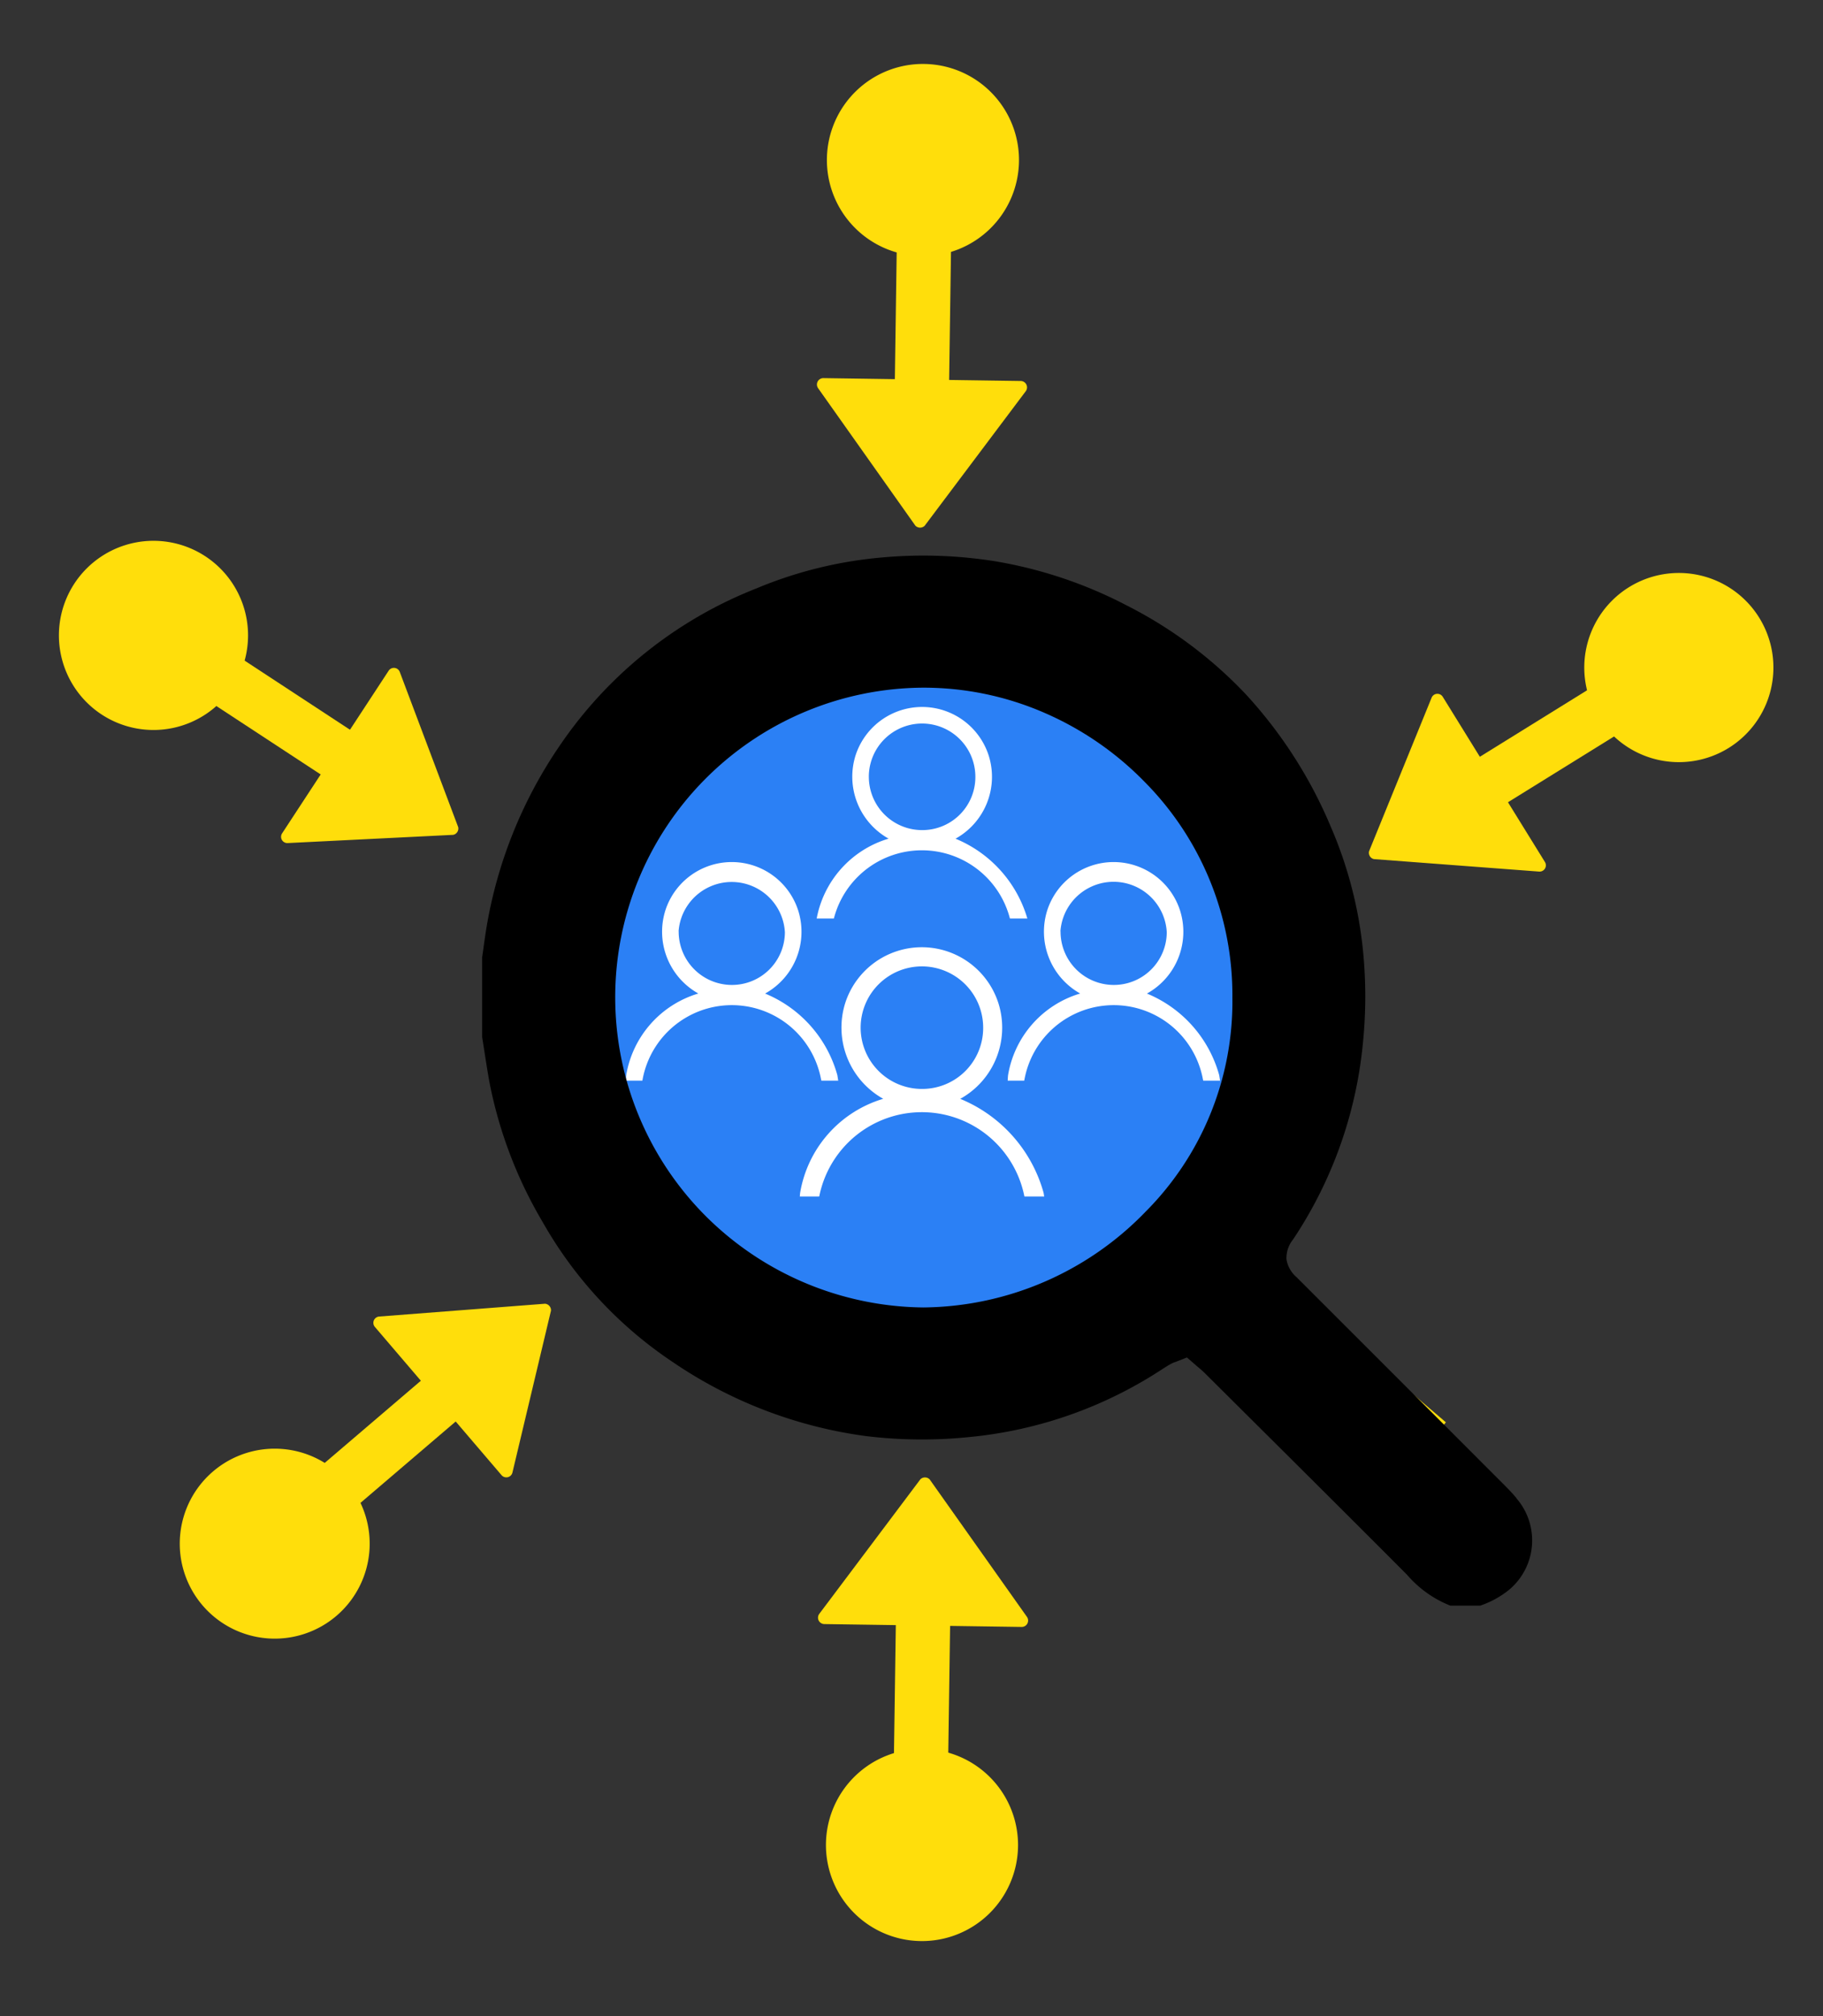 <svg id="Monitor_Impacts_icon" data-name="Monitor Impacts icon" xmlns="http://www.w3.org/2000/svg" xmlns:xlink="http://www.w3.org/1999/xlink" width="78.711" height="87.025" viewBox="0 0 78.711 87.025">
  <rect x="0" y="0" width="78.711" height="87.025" fill="#333333" stroke="none"/>
  <defs>
    <clipPath id="clip-path">
      <rect id="Rectangle_1130" data-name="Rectangle 1130" width="78.711" height="87.025" transform="translate(-8 -6)" fill="none"/>
    </clipPath>
  </defs>
  <g id="Group_1609" data-name="Group 1609" transform="translate(8 6)">
    <g id="Group_1608" data-name="Group 1608" transform="translate(0 0)" clip-path="url(#clip-path)">
      <path id="Path_7278" data-name="Path 7278" d="M411.8,94.133a4.083,4.083,0,1,1,5.621,1.321,4.083,4.083,0,0,1-5.621-1.321" transform="translate(-350.784 -69.167)" fill="#ffde0b"/>
      <rect id="Rectangle_1124" data-name="Rectangle 1124" width="9.842" height="2.308" transform="matrix(0.85, -0.527, 0.527, 0.85, 53.706, 28.024)" fill="#ffde0b"/>
      <path id="Path_7279" data-name="Path 7279" d="M346.788,125.969a.271.271,0,0,0-.482.041l-2.7,6.628a.28.28,0,0,0,.208.337l7.135.539a.271.271,0,0,0,.251-.413Z" transform="translate(-292.495 -101.891)" fill="#ffde0b"/>
      <path id="Path_7280" data-name="Path 7280" d="M32.219,321.793a4.1,4.1,0,1,0-.454,5.776,4.1,4.1,0,0,0,.454-5.776" transform="translate(-25.238 -263.82)" fill="#ffde0b"/>
      <rect id="Rectangle_1125" data-name="Rectangle 1125" width="9.876" height="2.315" transform="translate(4.627 58.338) rotate(-40.509)" fill="#ffde0b"/>
      <path id="Path_7281" data-name="Path 7281" d="M85.8,275.835a.272.272,0,0,1,.186-.448l7.159-.553a.281.281,0,0,1,.258.3l-1.663,6.985a.272.272,0,0,1-.472.114Z" transform="translate(-77.614 -224.557)" fill="#ffde0b"/>
      <rect id="Rectangle_1126" data-name="Rectangle 1126" width="2.315" height="9.876" transform="matrix(0.65, -0.76, 0.76, 0.65, 45.418, 50.736)" fill="#ffde0b"/>
      <path id="Path_7284" data-name="Path 7284" d="M205.363,403.792A4.147,4.147,0,1,0,209.449,408a4.147,4.147,0,0,0-4.087-4.206" transform="translate(-173.494 -334.297)" fill="#ffde0b"/>
      <rect id="Rectangle_1127" data-name="Rectangle 1127" width="9.996" height="2.344" transform="translate(30.572 71.528) rotate(-89.173)" fill="#ffde0b"/>
      <path id="Path_7285" data-name="Path 7285" d="M198.9,324.881a.276.276,0,0,1-.216-.441l4.366-5.81a.285.285,0,0,1,.4.006l4.2,5.934a.276.276,0,0,1-.229.435Z" transform="translate(-171.31 -260.776)" fill="#ffde0b"/>
      <path id="Path_7286" data-name="Path 7286" d="M208.226,8.293a4.147,4.147,0,1,0-4.087-4.206,4.147,4.147,0,0,0,4.087,4.206" transform="translate(-176.436 -3.239)" fill="#ffde0b"/>
      <rect id="Rectangle_1128" data-name="Rectangle 1128" width="9.996" height="2.344" transform="translate(30.599 12.983) rotate(-89.173)" fill="#ffde0b"/>
      <path id="Path_7287" data-name="Path 7287" d="M209.819,98.742a.276.276,0,0,1,.216.441l-4.366,5.81a.285.285,0,0,1-.4-.006l-4.2-5.934a.276.276,0,0,1,.229-.435Z" transform="translate(-173.746 -88.296)" fill="#ffde0b"/>
      <path id="Path_7288" data-name="Path 7288" d="M7.5,90.873a4.083,4.083,0,1,0-5.653,1.175A4.083,4.083,0,0,0,7.5,90.873" transform="translate(-5.459 -67.206)" fill="#ffde0b"/>
      <rect id="Rectangle_1129" data-name="Rectangle 1129" width="2.308" height="9.842" transform="translate(-0.231 23.445) rotate(-56.744)" fill="#ffde0b"/>
      <path id="Path_7289" data-name="Path 7289" d="M74.413,124.573a.271.271,0,0,1,.481.053l2.523,6.7a.28.28,0,0,1-.217.331l-7.146.355a.271.271,0,0,1-.24-.42Z" transform="translate(-65.633 -101.62)" fill="#ffde0b"/>
    </g>
  </g>
  <ellipse id="Ellipse_394" data-name="Ellipse 394" cx="14.5" cy="14" rx="14.5" ry="14" transform="translate(25.306 29.648)" fill="#2b80f5"/>
  <path id="Path_7293" data-name="Path 7293" d="M201.354,194.91v0a5.358,5.358,0,0,0-3.126-3.531,3.053,3.053,0,0,0,1.434-3.585,3.02,3.02,0,0,0-5.736-.053,3.063,3.063,0,0,0,1.413,3.636,4.448,4.448,0,0,0-3.12,3.531c-.027.232-.032.935-.032.935a7.041,7.041,0,0,0,9.3-.1Zm-6.869-6.221a2.3,2.3,0,1,1,4.6.039s0,.008,0,.012a2.289,2.289,0,0,1-2.309,2.268h-.01a2.3,2.3,0,0,1-2.28-2.319m5.85,7.1a6.088,6.088,0,0,1-2.883,1.046c-.091.009-.183.027-.274.03-.134,0-.269,0-.4,0h0A6.283,6.283,0,0,1,193,195.634a.248.248,0,0,1-.125-.259,3.925,3.925,0,0,1,7.755-.315c.107.54.182.4-.3.731" transform="translate(-156.972 -155.176)" fill="#fff"/>
  <rect id="Rectangle_1134" data-name="Rectangle 1134" width="13" height="4" transform="translate(34.154 39.648)" fill="#2b80f5"/>
  <path id="Path_7291" data-name="Path 7291" d="M132.545,155.718v0a5.347,5.347,0,0,0-3.12-3.523,3.047,3.047,0,0,0,1.432-3.578,3.013,3.013,0,0,0-5.724-.053,3.056,3.056,0,0,0,1.41,3.629,4.439,4.439,0,0,0-3.114,3.523c-.027.232-.032.933-.032.933a7.027,7.027,0,0,0,9.281-.1Zm-6.855-6.209a2.3,2.3,0,0,1,4.59.039v.012a2.284,2.284,0,0,1-2.3,2.263h-.01a2.3,2.3,0,0,1-2.276-2.315m5.838,7.088a6.078,6.078,0,0,1-2.877,1.044c-.091.009-.182.027-.274.03-.134,0-.269,0-.4,0h0a6.271,6.271,0,0,1-3.761-1.231.248.248,0,0,1-.125-.259,3.918,3.918,0,0,1,7.74-.314c.107.539.181.4-.3.73" transform="translate(-96.391 -109.307)" fill="#fff"/>
  <path id="Path_7292" data-name="Path 7292" d="M275.162,155.718v0a5.347,5.347,0,0,0-3.12-3.523,3.047,3.047,0,0,0,1.432-3.578,3.013,3.013,0,0,0-5.724-.053,3.057,3.057,0,0,0,1.41,3.629,4.439,4.439,0,0,0-3.114,3.523c-.027.232-.032.933-.032.933a7.027,7.027,0,0,0,9.281-.1Zm-6.855-6.209a2.3,2.3,0,0,1,4.591.039v.012a2.284,2.284,0,0,1-2.3,2.263h-.01a2.3,2.3,0,0,1-2.276-2.315m5.838,7.088a6.077,6.077,0,0,1-2.877,1.044c-.091.009-.182.027-.274.03-.134,0-.269,0-.4,0h0a6.271,6.271,0,0,1-3.761-1.231.248.248,0,0,1-.125-.259,3.918,3.918,0,0,1,7.74-.314c.107.539.181.4-.3.73" transform="translate(-222.521 -109.307)" fill="#fff"/>
  <path id="Path_7294" data-name="Path 7294" d="M-.633,0H11V3H0Z" transform="translate(27.154 46.648)" fill="#2b80f5"/>
  <path id="Path_7295" data-name="Path 7295" d="M0,0H12.2L10.849,2.647,0,3Z" transform="translate(41.154 46.648)" fill="#2b80f5"/>
  <path id="Path_7290" data-name="Path 7290" d="M202.73,196.293v0a6.162,6.162,0,0,0-3.6-4.06,3.511,3.511,0,0,0,1.65-4.123,3.473,3.473,0,0,0-6.6-.061,3.522,3.522,0,0,0,1.625,4.182,5.116,5.116,0,0,0-3.588,4.06c-.032.267-.037,1.075-.037,1.075a8.1,8.1,0,0,0,10.7-.11Zm-7.9-7.155a2.645,2.645,0,0,1,5.29.045s0,.01,0,.014a2.632,2.632,0,0,1-2.656,2.608h-.012a2.645,2.645,0,0,1-2.622-2.668m6.728,8.169a7,7,0,0,1-3.316,1.2c-.105.01-.21.031-.316.035-.155,0-.31,0-.464,0h0a7.226,7.226,0,0,1-4.334-1.418.286.286,0,0,1-.144-.3,4.515,4.515,0,0,1,8.919-.362c.123.621.209.464-.345.841" transform="translate(-157.67 -144.8)" fill="#fff"/>
  <rect id="Rectangle_1131" data-name="Rectangle 1131" width="13" height="3" transform="translate(33.154 51.648)" fill="#2b80f5"/>
  <path id="Path_7296" data-name="Path 7296" d="M600.006,40.683c-.137-.164-.293-.334-.478-.519q-3.622-3.626-7.247-7.249l-1.591-1.59c-.057-.056-.113-.112-.168-.17a1.283,1.283,0,0,1-.445-.776,1.269,1.269,0,0,1,.287-.864,18.416,18.416,0,0,0,3-8.343,20.06,20.06,0,0,0,.055-3.687,17.964,17.964,0,0,0-1.437-5.8,19.625,19.625,0,0,0-3.67-5.709,18.68,18.68,0,0,0-5.154-3.836,19.08,19.08,0,0,0-5.681-1.9,19.757,19.757,0,0,0-4.864-.16,18.054,18.054,0,0,0-5.421,1.335A18.389,18.389,0,0,0,558.7,8.2a19.608,19.608,0,0,0-3.185,7.981c-.042.273-.081.553-.119.824q-.023.165-.047.33v3.451q.046.289.091.578c.07.451.142.917.224,1.368a18.916,18.916,0,0,0,2.3,6.04,17.815,17.815,0,0,0,5.618,6.041,19.386,19.386,0,0,0,8.336,3.193,20.059,20.059,0,0,0,4.475.041,18.353,18.353,0,0,0,8.2-2.851c.169-.109.31-.2.445-.279a1.219,1.219,0,0,1,.235-.107l.06-.022.447-.175.362.315.1.087c.1.082.21.175.321.286l1.855,1.845c2.253,2.24,4.582,4.556,6.863,6.845a4.777,4.777,0,0,0,1.87,1.334h1.29a4.034,4.034,0,0,0,1.255-.69,2.777,2.777,0,0,0,.3-3.954M583.961,28.354a13.505,13.505,0,0,1-9.562,4.1h-.006a13.492,13.492,0,0,1-9.357-3.91A13.366,13.366,0,0,1,574.393,5.7h.006a13.074,13.074,0,0,1,5.26,1.1,13.6,13.6,0,0,1,4.291,2.964,13.07,13.07,0,0,1,3.791,9.312,12.843,12.843,0,0,1-3.78,9.277" transform="translate(-534.531 23.984)"/>
</svg>
